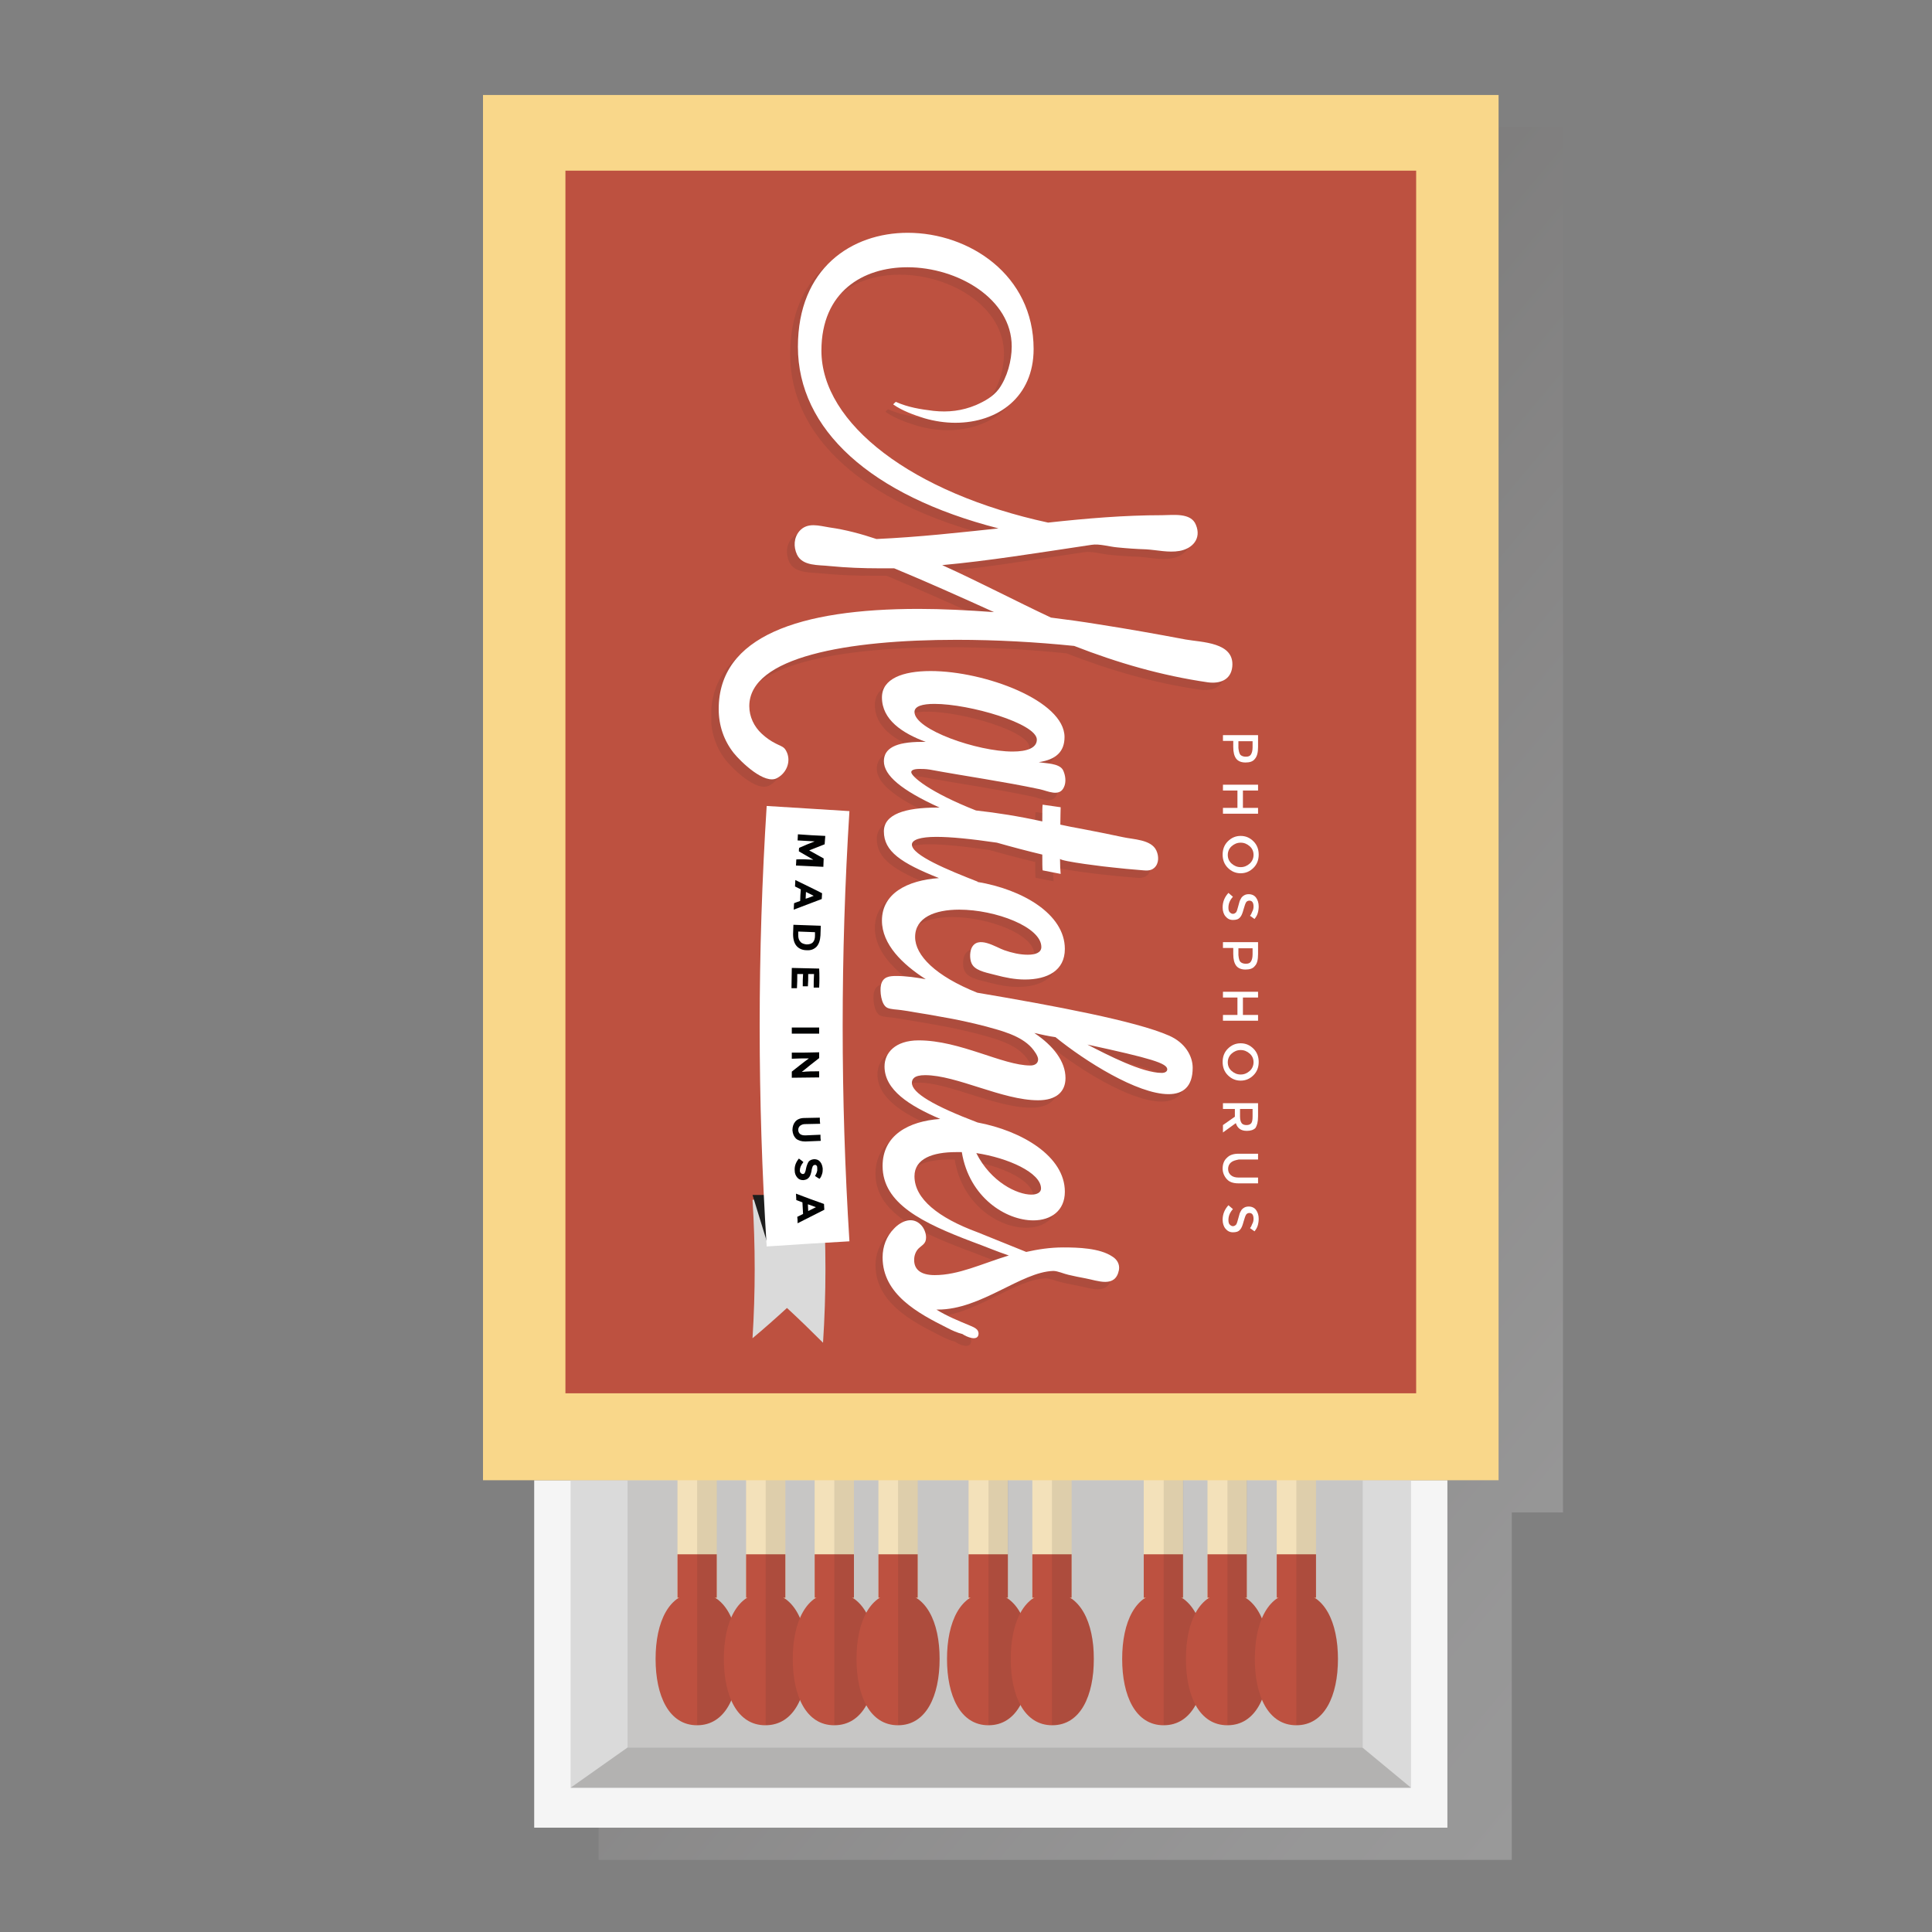 <?xml version="1.0" encoding="utf-8"?>
<!-- Generator: Adobe Illustrator 17.1.0, SVG Export Plug-In . SVG Version: 6.00 Build 0)  -->
<!DOCTYPE svg PUBLIC "-//W3C//DTD SVG 1.1//EN" "http://www.w3.org/Graphics/SVG/1.1/DTD/svg11.dtd">
<svg version="1.1" id="Layer_1" xmlns="http://www.w3.org/2000/svg" xmlns:xlink="http://www.w3.org/1999/xlink" x="0px" y="0px"
	 viewBox="0 0 600 600" enable-background="new 0 0 600 600" xml:space="preserve">
<rect x="0" y="0" width="600" height="600" fill="#808080" stroke="none"/>
<linearGradient id="SVGID_1_" gradientUnits="userSpaceOnUse" x1="546.69" y1="485.6" x2="105.989" y2="115.808">
	<stop  offset="0" style="stop-color:#FFFFFF"/>
	<stop  offset="9.932736e-02" style="stop-color:#F3F2F3"/>
	<stop  offset="0.256" style="stop-color:#D2D0D1"/>
	<stop  offset="0.451" style="stop-color:#A39F9F"/>
	<stop  offset="0.676" style="stop-color:#696564"/>
	<stop  offset="0.925" style="stop-color:#2E2D2C"/>
	<stop  offset="1" style="stop-color:#1E1E1C"/>
</linearGradient>
<polygon opacity="0.2" fill="url(#SVGID_1_)" points="485.4,469.7 485.4,39.5 170,39.5 170,469.7 214.9,469.7 214.9,469.7 
	197.2,469.7 185.9,469.7 185.9,577.6 469.5,577.6 469.5,469.7 458.2,469.7 443.1,469.7 443.1,469.7 "/>
<g>
	<rect x="165.9" y="459.7" fill="#F5F5F5" width="283.6" height="107.9"/>
	<rect x="177.2" y="459.7" fill="#DADADA" width="261" height="95.5"/>
	<rect x="194.9" y="459.7" fill="#C7C6C5" width="228.3" height="83"/>
	<polygon fill="#B3B2B1" points="194.9,542.7 177.2,555.2 438.2,555.2 423.1,542.7 	"/>
	<rect x="210.4" y="362.1" fill="#F3E1BA" width="12.2" height="156.2"/>
	<rect x="210.4" y="482.7" fill="#BD5140" width="12.2" height="13.5"/>
	<path fill="#BD5140" d="M229.4,515.2c0,11.4-4.1,20.6-12.9,20.6c-8.8,0-12.9-9.2-12.9-20.6c0-11.4,4.1-20.6,12.9-20.6
		C225.3,494.7,229.4,503.9,229.4,515.2"/>
	<g opacity="0.1">
		<g>
			<defs>
				<rect id="SVGID_2_" x="216.5" y="362.1" width="12.9" height="173.7"/>
			</defs>
			<clipPath id="SVGID_3_">
				<use xlink:href="#SVGID_2_"  overflow="visible"/>
			</clipPath>
			<path clip-path="url(#SVGID_3_)" fill="#1D1D1C" d="M222.1,496.2h0.5V362.1h-6.1v132.5v1.5v39.6c8.8,0,13-9.2,13-20.6
				C229.4,506.6,227.1,499.3,222.1,496.2"/>
		</g>
	</g>
	<rect x="231.7" y="362.1" fill="#F3E1BA" width="12.2" height="156.2"/>
	<rect x="231.7" y="482.7" fill="#BD5140" width="12.2" height="13.5"/>
	<path fill="#BD5140" d="M250.7,515.2c0,11.4-4.1,20.6-13,20.6c-8.8,0-12.9-9.2-12.9-20.6c0-11.4,4.1-20.6,12.9-20.6
		C246.6,494.7,250.7,503.9,250.7,515.2"/>
	<g opacity="0.1">
		<g>
			<defs>
				<rect id="SVGID_4_" x="237.8" y="362.1" width="13" height="173.7"/>
			</defs>
			<clipPath id="SVGID_5_">
				<use xlink:href="#SVGID_4_"  overflow="visible"/>
			</clipPath>
			<path clip-path="url(#SVGID_5_)" fill="#1D1D1C" d="M243.4,496.2h0.5V362.1h-6.1v132.5v1.5v39.6c8.8,0,13-9.2,13-20.6
				C250.7,506.6,248.4,499.3,243.4,496.2"/>
		</g>
	</g>
	<rect x="253" y="362.1" fill="#F3E1BA" width="12.2" height="156.2"/>
	<rect x="253" y="482.7" fill="#BD5140" width="12.2" height="13.5"/>
	<path fill="#BD5140" d="M272.1,515.2c0,11.4-4.1,20.6-13,20.6c-8.8,0-12.9-9.2-12.9-20.6c0-11.4,4.1-20.6,12.9-20.6
		C268,494.7,272.1,503.9,272.1,515.2"/>
	<g opacity="0.1">
		<g>
			<defs>
				<rect id="SVGID_6_" x="259.1" y="362.1" width="12.9" height="173.7"/>
			</defs>
			<clipPath id="SVGID_7_">
				<use xlink:href="#SVGID_6_"  overflow="visible"/>
			</clipPath>
			<path clip-path="url(#SVGID_7_)" fill="#1D1D1C" d="M264.7,496.2h0.5V362.1h-6.1v132.5v1.5v39.6c8.8,0,13-9.2,13-20.6
				C272.1,506.6,269.7,499.3,264.7,496.2"/>
		</g>
	</g>
	<rect x="272.8" y="362.1" fill="#F3E1BA" width="12.2" height="156.2"/>
	<rect x="272.8" y="482.7" fill="#BD5140" width="12.2" height="13.5"/>
	<path fill="#BD5140" d="M291.8,515.2c0,11.4-4.1,20.6-12.9,20.6c-8.8,0-12.9-9.2-12.9-20.6c0-11.4,4.1-20.6,12.9-20.6
		C287.7,494.7,291.8,503.9,291.8,515.2"/>
	<g opacity="0.1">
		<g>
			<defs>
				<rect id="SVGID_8_" x="278.9" y="362.1" width="12.9" height="173.7"/>
			</defs>
			<clipPath id="SVGID_9_">
				<use xlink:href="#SVGID_8_"  overflow="visible"/>
			</clipPath>
			<path clip-path="url(#SVGID_9_)" fill="#1D1D1C" d="M284.5,496.2h0.5V362.1h-6.1v132.5v1.5v39.6c8.8,0,12.9-9.2,12.9-20.6
				C291.9,506.6,289.5,499.3,284.5,496.2"/>
		</g>
	</g>
	<rect x="300.8" y="362.1" fill="#F3E1BA" width="12.2" height="156.2"/>
	<rect x="300.8" y="482.7" fill="#BD5140" width="12.2" height="13.5"/>
	<path fill="#BD5140" d="M319.9,515.2c0,11.4-4.1,20.6-12.9,20.6c-8.8,0-12.9-9.2-12.9-20.6c0-11.4,4.1-20.6,12.9-20.6
		C315.8,494.7,319.9,503.9,319.9,515.2"/>
	<g opacity="0.1">
		<g>
			<defs>
				<rect id="SVGID_10_" x="306.9" y="362.1" width="12.9" height="173.7"/>
			</defs>
			<clipPath id="SVGID_11_">
				<use xlink:href="#SVGID_10_"  overflow="visible"/>
			</clipPath>
			<path clip-path="url(#SVGID_11_)" fill="#1D1D1C" d="M312.6,496.2h0.5V362.1h-6.1v132.5v1.5v39.6c8.8,0,13-9.2,13-20.6
				C319.9,506.6,317.5,499.3,312.6,496.2"/>
		</g>
	</g>
	<rect x="320.6" y="362.1" fill="#F3E1BA" width="12.2" height="156.2"/>
	<rect x="320.6" y="482.7" fill="#BD5140" width="12.2" height="13.5"/>
	<path fill="#BD5140" d="M339.7,515.2c0,11.4-4.1,20.6-12.9,20.6c-8.8,0-12.9-9.2-12.9-20.6c0-11.4,4.1-20.6,12.9-20.6
		C335.5,494.7,339.7,503.9,339.7,515.2"/>
	<g opacity="0.1">
		<g>
			<defs>
				<rect id="SVGID_12_" x="326.7" y="362.1" width="12.9" height="173.7"/>
			</defs>
			<clipPath id="SVGID_13_">
				<use xlink:href="#SVGID_12_"  overflow="visible"/>
			</clipPath>
			<path clip-path="url(#SVGID_13_)" fill="#1D1D1C" d="M332.3,496.2h0.5V362.1h-6.1v132.5v1.5v39.6c8.8,0,13-9.2,13-20.6
				C339.7,506.6,337.3,499.3,332.3,496.2"/>
		</g>
	</g>
	<rect x="355.2" y="362.1" fill="#F3E1BA" width="12.2" height="156.2"/>
	<rect x="355.2" y="482.7" fill="#BD5140" width="12.2" height="13.5"/>
	<path fill="#BD5140" d="M374.3,515.2c0,11.4-4.1,20.6-12.9,20.6c-8.8,0-12.9-9.2-12.9-20.6c0-11.4,4.1-20.6,12.9-20.6
		C370.2,494.7,374.3,503.9,374.3,515.2"/>
	<g opacity="0.1">
		<g>
			<defs>
				<rect id="SVGID_14_" x="361.3" y="362.1" width="12.9" height="173.7"/>
			</defs>
			<clipPath id="SVGID_15_">
				<use xlink:href="#SVGID_14_"  overflow="visible"/>
			</clipPath>
			<path clip-path="url(#SVGID_15_)" fill="#1D1D1C" d="M367,496.2h0.5V362.1h-6.1v132.5v1.5v39.6c8.8,0,13-9.2,13-20.6
				C374.3,506.6,371.9,499.3,367,496.2"/>
		</g>
	</g>
	<rect x="375" y="362.1" fill="#F3E1BA" width="12.2" height="156.2"/>
	<rect x="375" y="482.7" fill="#BD5140" width="12.2" height="13.5"/>
	<path fill="#BD5140" d="M394.1,515.2c0,11.4-4.1,20.6-12.9,20.6c-8.8,0-12.9-9.2-12.9-20.6c0-11.4,4.1-20.6,12.9-20.6
		C390,494.7,394.1,503.9,394.1,515.2"/>
	<g opacity="0.1">
		<g>
			<defs>
				<rect id="SVGID_16_" x="381.1" y="362.1" width="12.9" height="173.7"/>
			</defs>
			<clipPath id="SVGID_17_">
				<use xlink:href="#SVGID_16_"  overflow="visible"/>
			</clipPath>
			<path clip-path="url(#SVGID_17_)" fill="#1D1D1C" d="M386.8,496.2h0.5V362.1h-6.1v132.5v1.5v39.6c8.8,0,13-9.2,13-20.6
				C394.1,506.6,391.7,499.3,386.8,496.2"/>
		</g>
	</g>
	<rect x="396.5" y="362.1" fill="#F3E1BA" width="12.2" height="156.2"/>
	<rect x="396.5" y="482.7" fill="#BD5140" width="12.2" height="13.5"/>
	<path fill="#BD5140" d="M415.5,515.2c0,11.4-4.1,20.6-12.9,20.6s-12.9-9.2-12.9-20.6c0-11.4,4.1-20.6,12.9-20.6
		S415.5,503.9,415.5,515.2"/>
	<g opacity="0.1">
		<g>
			<defs>
				<rect id="SVGID_18_" x="402.6" y="362.1" width="12.9" height="173.7"/>
			</defs>
			<clipPath id="SVGID_19_">
				<use xlink:href="#SVGID_18_"  overflow="visible"/>
			</clipPath>
			<path clip-path="url(#SVGID_19_)" fill="#1D1D1C" d="M408.2,496.2h0.5V362.1h-6.1v132.5v1.5v39.6c8.8,0,13-9.2,13-20.6
				C415.5,506.6,413.1,499.3,408.2,496.2"/>
		</g>
	</g>
	<rect x="150" y="29.5" fill="#F9D78A" width="315.4" height="430.2"/>
	<rect x="175.6" y="53" fill="#BD5140" width="264.2" height="379.7"/>
	<path fill="#DADADA" d="M233.7,415.6c0.9-14.3,0.9-28.7,0-43c7.3-0.5,14.6-0.9,21.9-1.4c1,15.2,1,30.5,0,45.8
		c-3.7-3.7-7.4-7.3-11.2-10.8C240.8,409.5,237.3,412.6,233.7,415.6"/>
	<g opacity="0.1">
		<g>
			<defs>
				<rect id="SVGID_20_" x="220.9" y="74.5" width="159.4" height="343.5"/>
			</defs>
			<clipPath id="SVGID_21_">
				<use xlink:href="#SVGID_20_"  overflow="visible"/>
			</clipPath>
			<path clip-path="url(#SVGID_21_)" fill="#1D1D1C" d="M241.7,235.4c-0.2-0.3-0.3-0.5-0.5-0.7c-0.7-0.7-1.8-1-2.7-1.5
				c-1.6-0.8-3-1.8-4.3-3c-2.4-2.2-3.9-5.3-3.9-8.6c0-15.3,30.5-20.6,64.4-20.6c12.3,0,24.8,0.7,36.5,1.9
				c13.6,5.3,27.1,9.2,41.5,11.3c3.7,0.5,7.2-0.7,7.6-4.9c0.7-7.6-9.5-7.5-14.5-8.4c-9-1.7-18-3.3-27-4.7c-4.9-0.8-9.9-1.5-14.8-2.1
				c-11.1-5.2-22.5-11.2-33.8-16.3c14.3-1.3,29-3.7,46.4-6.3c2.4-0.4,5.6,0.6,8,0.8c3,0.3,5.9,0.5,8.9,0.6c3.4,0.2,7,1.1,10.4,0.5
				c4-0.7,6.9-3.8,5.1-8.1c-1.5-3.9-7.2-3-10.5-3c-11.8,0-23.5,1-35.4,2.3c-42.1-9.1-70.4-30.7-70.4-53.4
				c0-18.2,12.9-25.9,26.7-25.9c15.6,0,32.4,9.8,32.4,24.6c0,4.4-1.4,9.6-4,13.2c-1.8,2.4-4.4,3.8-7.1,5c-4.3,1.8-8.6,2.3-13.2,1.8
				c-4.1-0.5-7.9-1.1-11.7-2.8c-0.3,0.3-0.6,0.5-0.8,0.8c2.8,2,6.5,3.3,9.7,4.3c3.1,0.9,6.4,1.4,9.6,1.4c13.2,0,24.3-8,24.3-22.9
				c0-23-20-36.1-39.1-36.1c-17.4,0-34.1,11-34.1,35.4c0,25.6,22.5,46.2,62.3,56.4c-12.2,1.3-24.7,2.7-37.9,3.3
				c-4.8-1.6-9.6-2.9-14.6-3.6c-3.2-0.5-6.8-1.7-9.3,1.1c-1.8,2.1-1.9,4.9-0.8,7.3c1.7,3.7,6.8,3.2,10.2,3.6
				c5.1,0.5,10.3,0.7,15.5,0.7h4.5c9.9,4.1,20.4,8.8,31,13.6c-8.2-0.6-16.1-1-23.4-1c-37,0-62.1,8.5-62.1,31.1
				c0,5.1,1.6,9.8,4.7,13.7c2.1,2.6,9.6,10,13.5,7.7C242.1,242.3,243.4,238.5,241.7,235.4"/>
			<path clip-path="url(#SVGID_21_)" fill="#1D1D1C" d="M301.6,416.5c0-0.5-0.2-1-0.5-1.3c-0.6-0.6-1.4-0.9-2.1-1.2
				c-3.6-1.5-7.1-2.9-10.5-5h0.5c13.4,0,25.8-11.7,35.8-12c1.4,0,3.3,0.9,4.7,1.2c1.8,0.4,3.5,0.8,5.3,1.1c3.8,0.7,9.3,3.1,10.4-2.6
				c0.3-1.8-0.6-3.3-2.1-4.2c-3.9-2.6-10.6-2.8-15.2-2.8c-4.1,0-7.9,0.6-11.4,1.4c-5.7-2.3-11.1-4.5-15.1-6.1l0,0
				c-12.2-4.5-19.6-10.4-19.6-17.4c0-5.5,5.7-7.5,12.9-7.5h1.8c2.3,14.1,13.7,21.2,22.2,21.2c5.5,0,9.8-3,9.8-8.9
				c0-11-13.3-18.9-27.1-21.5v0c-13.7-5.2-20.4-9.2-20.4-12.3c0-1.1,0.6-2.4,4.1-2.4c9.8,0,24,7.8,35.1,7.8c5.7,0,8.5-2.7,8.5-6.9
				c0-5.1-3.7-10-9.7-14c2.3,0.5,4.4,1,6.6,1.3c9.1,7.4,25.4,17.7,35.1,17.7c4.5,0,7.5-2.3,7.5-8.2c0-3.6-2.3-7.8-7.4-10
				c-10.2-4.5-35.8-9.3-59.5-13.3c-13-5.2-19.3-11.6-19.3-17.3c0-6.1,6.2-8.5,13.7-8.5c11.3,0,25.5,5.4,25.5,11.6
				c0,1.7-1.7,2.4-4.2,2.4c-2.5,0-5-0.6-7.3-1.4c-2.6-0.9-8.3-4.8-10.2-0.6c-0.6,1.4-0.6,4,0.4,5.3c1.4,1.9,5,2.4,7.1,3
				c3,0.8,6,1.4,9.1,1.4c6.9,0,12.4-2.7,12.4-9.5c0-10.9-13.3-18.5-27.1-20.8c0,0,0,0,0-0.1c-9.2-3.6-20.4-8.2-20.4-11.5
				c0-1.5,2.6-2.4,7.6-2.4c4.4,0,10.6,0.6,18.8,1.8c4.9,1.4,9.5,2.6,14.1,3.7c0,2.1,0,4.4,0.1,4.9l5.6,1.1c-0.1-1.1-0.2-2.7-0.2-4.7
				c0,0.8,14.9,2.6,16.4,2.7c2.8,0.3,5.6,0.6,8.4,0.8c1.5,0.1,3.2,0.5,4.5-0.7c1.5-1.4,1.4-3.7,0.6-5.4c-1.6-3.4-7.2-3.4-10.3-4.1
				c-4.3-0.9-8.6-1.8-12.9-2.6c-2.2-0.4-4.4-0.8-6.6-1.3c0-2.5,0.1-4.5,0.1-5.4l-5.6-0.8c-0.1,0.5-0.1,2.5-0.1,5.2
				c-7.2-1.6-14.2-2.7-20.6-3.4c-14.5-5.7-20.1-10.6-20.1-11.9c0-0.6,0.8-1,2.6-1c0.8,0,1.8,0,3.1,0.2c11.4,2.1,22.9,3.7,34.2,6.1
				c2.4,0.5,6.1,2.5,7.5-0.6c0.8-1.6,0.5-3.8-0.3-5.4c-1.2-2.1-5.4-2-7.5-2.4c5.4-0.8,8-3.3,8-7.8c0-11.3-24.8-20.5-41.6-20.5
				c-8.7,0-15.1,2.4-15.1,8.2c0,6.9,6.3,11.1,13.6,13.8h-1.3c-8.2,0-11.7,2.1-11.7,6c0,4.4,5.4,9,17.3,14.4c-0.2,0-0.5,0-0.7,0
				c-10.1,0-16.6,2.1-16.6,7.4c0,6.2,5.3,9.8,17.1,14.5c-9.9,0.7-17.7,4.8-17.7,13.2c0,7.4,6.4,13.6,13.6,18.3c-2.8-0.5-6-1-9.1-1
				c-2.2,0-4.2,0.2-4.8,2.8c-0.4,1.8,0,6.2,2,7.1c1.1,0.5,3.1,0.5,4.3,0.7c1.4,0.2,2.8,0.4,4.3,0.7c2.7,0.4,5.5,0.9,8.2,1.4
				c4.7,0.8,9.3,1.8,13.9,3c4.7,1.3,10.7,2.8,14.1,6.6c0.7,0.8,2,2.5,2,3.6c0,1.3-1.1,1.9-2.4,1.9c-8.6,0-21.8-7.8-34.7-7.8
				c-7.3,0-10.6,3.9-10.6,8.1c0,7.3,7.7,12.2,17.3,16.3c-9.9,0.7-17.9,5.1-17.9,14.6c0,11.7,12.4,17.7,28,23.6h0
				c3.6,1.3,7.3,2.9,11.2,4.2c-8.5,2.6-15.6,6.1-23,6.1c-4.3,0-6.4-1.7-6.4-4.7c0-1.3,0.4-2.5,1.3-3.5c1.2-1.2,2.4-1.5,2.4-3.5
				c0-1.3-0.6-2.9-1.6-3.9c-2.6-2.7-6.1-1.2-8.3,1.1c-2.4,2.4-3.6,5.6-3.6,9c0,11.5,11.1,17.4,20.1,21.9c1.5,0.8,3.1,1.5,4.7,1.9
				C297.6,417.5,301.4,419.2,301.6,416.5 M320.9,371.5c0,1.2-1.2,1.9-3,1.9c-4.4,0-12.6-3.9-17.1-12.9
				C310.8,361.9,320.9,366.6,320.9,371.5 M360.1,334.5c0,0.6-0.6,1.1-1.7,1.1c-6.1,0-16.7-5.5-23.1-8.8
				C355.1,331,360.1,332.6,360.1,334.5 M281.7,223.5c0-1.8,2.5-2.5,6.2-2.5c10.9,0,31.8,6.1,31.8,11.1c0,2.6-3.1,3.7-7.5,3.7
				C301.1,235.7,281.7,228.9,281.7,223.5"/>
		</g>
	</g>
	<path fill="#FFFFFF" d="M244.1,233.1c-0.2-0.3-0.3-0.5-0.5-0.7c-0.7-0.7-1.8-1-2.7-1.5c-1.6-0.8-3-1.8-4.3-3
		c-2.4-2.2-3.9-5.3-3.9-8.6c0-15.3,30.5-20.6,64.4-20.6c12.3,0,24.8,0.7,36.5,1.9c13.6,5.3,27.1,9.2,41.5,11.3
		c3.7,0.5,7.2-0.7,7.6-4.9c0.7-7.6-9.5-7.5-14.5-8.4c-9-1.7-18-3.3-27-4.7c-4.9-0.8-9.9-1.5-14.8-2.1c-11.1-5.2-22.5-11.2-33.8-16.3
		c14.3-1.3,29-3.7,46.4-6.3c2.4-0.4,5.6,0.6,8,0.8c3,0.3,5.9,0.5,8.9,0.6c3.4,0.2,7,1.1,10.4,0.5c4-0.7,6.9-3.8,5.1-8.1
		c-1.5-3.9-7.2-3-10.5-3c-11.8,0-23.5,1-35.4,2.3c-42.1-9.1-70.4-30.7-70.4-53.4c0-18.3,12.9-25.9,26.7-25.9
		c15.6,0,32.4,9.8,32.4,24.6c0,4.4-1.4,9.6-4,13.2c-1.8,2.4-4.4,3.8-7.1,5c-4.3,1.8-8.6,2.3-13.2,1.8c-4.1-0.5-7.9-1.1-11.7-2.8
		c-0.3,0.3-0.6,0.5-0.8,0.8c2.8,2,6.5,3.3,9.7,4.3c3.1,0.9,6.4,1.4,9.6,1.4c13.2,0,24.3-8,24.3-22.9c0-23-20-36.1-39.1-36.1
		c-17.4,0-34.1,11-34.1,35.4c0,25.6,22.5,46.2,62.3,56.4c-12.2,1.3-24.7,2.7-37.9,3.3c-4.8-1.6-9.6-2.9-14.6-3.6
		c-3.2-0.5-6.8-1.7-9.3,1.1c-1.8,2.1-1.9,4.9-0.8,7.3c1.7,3.7,6.8,3.2,10.2,3.6c5.1,0.5,10.3,0.7,15.5,0.7h4.5
		c9.9,4.1,20.4,8.8,31,13.6c-8.2-0.6-16.1-1-23.4-1c-37,0-62.1,8.5-62.1,31.1c0,5.1,1.6,9.8,4.7,13.7c2.1,2.6,9.6,10,13.5,7.7
		C244.5,239.9,245.8,236.1,244.1,233.1"/>
	<path fill="#FFFFFF" d="M303.9,414.2c0-0.5-0.2-1-0.5-1.3c-0.6-0.6-1.4-0.9-2.1-1.2c-3.6-1.5-7.1-2.9-10.5-5h0.5
		c13.4,0,25.8-11.7,35.8-12c1.4,0,3.3,0.9,4.7,1.2c1.8,0.4,3.5,0.8,5.3,1.1c3.8,0.7,9.3,3.1,10.4-2.6c0.3-1.8-0.6-3.3-2.1-4.2
		c-3.9-2.6-10.6-2.8-15.2-2.8c-4.1,0-7.9,0.6-11.5,1.4c-5.7-2.3-11.1-4.5-15.1-6.1l0,0c-12.2-4.5-19.6-10.4-19.6-17.4
		c0-5.5,5.7-7.5,12.9-7.5h1.8c2.3,14.1,13.7,21.2,22.2,21.2c5.5,0,9.8-3,9.8-8.9c0-11-13.3-18.9-27.1-21.5v0
		c-13.7-5.2-20.4-9.2-20.4-12.3c0-1.1,0.6-2.4,4.1-2.4c9.8,0,24,7.8,35.1,7.8c5.7,0,8.5-2.7,8.5-6.9c0-5.1-3.7-10-9.7-14
		c2.3,0.5,4.4,1,6.6,1.3c9.1,7.4,25.4,17.7,35.1,17.7c4.5,0,7.5-2.3,7.5-8.2c0-3.6-2.3-7.8-7.4-10c-10.2-4.5-35.8-9.3-59.5-13.3
		c-13-5.2-19.3-11.6-19.3-17.3c0-6.1,6.2-8.5,13.7-8.5c11.3,0,25.5,5.4,25.5,11.6c0,1.7-1.7,2.4-4.2,2.4c-2.5,0-5-0.6-7.3-1.4
		c-2.6-0.9-8.3-4.8-10.2-0.6c-0.6,1.4-0.6,4,0.4,5.3c1.4,1.9,5,2.4,7.1,3c3,0.8,6,1.4,9.1,1.4c6.9,0,12.4-2.7,12.4-9.5
		c0-10.9-13.3-18.5-27.1-20.8c0,0,0,0,0-0.1c-9.2-3.6-20.4-8.2-20.4-11.5c0-1.5,2.6-2.4,7.6-2.4c4.4,0,10.6,0.6,18.8,1.8
		c4.9,1.4,9.5,2.6,14.1,3.7c0,2.1,0,4.4,0.1,4.9l5.6,1.1c-0.1-1.1-0.2-2.7-0.2-4.7c0,0.8,14.9,2.6,16.4,2.7c2.8,0.3,5.6,0.6,8.4,0.8
		c1.5,0.1,3.2,0.5,4.5-0.7c1.5-1.4,1.4-3.7,0.6-5.4c-1.6-3.4-7.2-3.4-10.3-4.1c-4.3-0.9-8.6-1.8-12.9-2.6c-2.2-0.4-4.4-0.8-6.6-1.3
		c0-2.5,0.1-4.5,0.1-5.4l-5.6-0.8c-0.1,0.5-0.1,2.5-0.1,5.2c-7.2-1.6-14.2-2.7-20.6-3.4c-14.5-5.7-20.1-10.6-20.1-11.9
		c0-0.6,0.8-1,2.6-1c0.8,0,1.8,0,3.1,0.2c11.4,2.1,22.9,3.7,34.2,6.1c2.4,0.5,6.1,2.5,7.5-0.6c0.8-1.6,0.5-3.8-0.3-5.4
		c-1.2-2.1-5.4-2-7.5-2.4c5.4-0.8,8-3.3,8-7.8c0-11.3-24.8-20.5-41.6-20.5c-8.7,0-15.1,2.4-15.1,8.2c0,6.9,6.3,11.1,13.6,13.8h-1.3
		c-8.2,0-11.7,2.1-11.7,6c0,4.4,5.4,9,17.3,14.4c-0.2,0-0.5,0-0.7,0c-10.1,0-16.6,2.1-16.6,7.4c0,6.2,5.3,9.8,17.1,14.5
		c-9.9,0.7-17.7,4.8-17.7,13.2c0,7.4,6.4,13.6,13.6,18.2c-2.8-0.5-6-1-9.1-1c-2.2,0-4.2,0.2-4.8,2.8c-0.4,1.8,0,6.2,2,7.1
		c1.1,0.5,3,0.5,4.3,0.7c1.4,0.2,2.8,0.4,4.3,0.7c2.7,0.4,5.5,0.9,8.2,1.4c4.7,0.8,9.3,1.8,13.9,3c4.7,1.3,10.7,2.8,14.1,6.6
		c0.7,0.8,2,2.5,2,3.6c0,1.3-1.1,1.9-2.4,1.9c-8.6,0-21.8-7.8-34.7-7.8c-7.3,0-10.6,3.9-10.6,8.1c0,7.3,7.7,12.2,17.3,16.3
		c-9.9,0.7-17.9,5.1-17.9,14.6c0,11.7,12.4,17.7,28,23.6h0c3.6,1.3,7.3,2.9,11.2,4.2c-8.5,2.6-15.6,6.1-23,6.1
		c-4.3,0-6.4-1.7-6.4-4.7c0-1.3,0.4-2.5,1.3-3.5c1.2-1.2,2.4-1.5,2.4-3.5c0-1.3-0.6-2.9-1.6-3.9c-2.6-2.7-6.1-1.2-8.3,1.1
		c-2.4,2.4-3.6,5.6-3.6,9c0,11.5,11.1,17.4,20.1,21.9c1.5,0.8,3.1,1.5,4.7,1.9C300,415.1,303.8,416.8,303.9,414.2 M323.3,369.1
		c0,1.2-1.2,1.9-3,1.9c-4.4,0-12.6-3.9-17.1-12.9C313.1,359.6,323.3,364.2,323.3,369.1 M362.5,332.1c0,0.6-0.6,1.1-1.7,1.1
		c-6.1,0-16.7-5.5-23.1-8.8C357.5,328.7,362.5,330.2,362.5,332.1 M284,221.1c0-1.8,2.5-2.5,6.2-2.5c10.9,0,31.8,6.1,31.8,11.1
		c0,2.6-3.1,3.7-7.5,3.7C303.5,233.4,284,226.6,284,221.1"/>
	<g>
		<path fill="#FFFFFF" d="M389.7,235.7c-0.6,0.8-1.6,1.1-2.9,1.1c-1.3,0-2.3-0.4-2.9-1.2c-0.6-0.8-0.9-2-0.9-3.6v-1.9h-3.2v-1.8
			h10.9v3.7C390.7,233.7,390.4,234.9,389.7,235.7z M385.2,234.4c0.4,0.4,1,0.6,1.7,0.6c0.8,0,1.3-0.2,1.6-0.7
			c0.3-0.5,0.5-1.2,0.5-2.2v-1.9h-4.4v2.1C384.7,233.3,384.9,234,385.2,234.4z"/>
		<path fill="#FFFFFF" d="M379.8,243.7h10.9v1.8H386v5.4h4.7v1.8h-10.9v-1.8h4.5v-5.4h-4.5V243.7z"/>
		<path fill="#FFFFFF" d="M381.3,269.5c-1.1-1.1-1.6-2.5-1.6-4.1c0-1.6,0.5-3,1.6-4.1c1.1-1.1,2.4-1.7,4-1.7c1.6,0,2.9,0.6,4,1.7
			c1.1,1.1,1.6,2.5,1.6,4.1c0,1.6-0.5,3-1.6,4.1c-1.1,1.1-2.4,1.7-4,1.7C383.7,271.2,382.4,270.6,381.3,269.5z M388.1,268.2
			c0.8-0.7,1.2-1.7,1.2-2.7c0-1.1-0.4-2-1.2-2.7c-0.8-0.7-1.7-1.1-2.8-1.1c-1.1,0-2,0.4-2.8,1.1c-0.8,0.7-1.2,1.7-1.2,2.7
			c0,1.1,0.4,2,1.2,2.7c0.8,0.7,1.7,1.1,2.8,1.1C386.4,269.3,387.3,268.9,388.1,268.2z"/>
		<path fill="#FFFFFF" d="M389.3,281.5c0-0.5-0.1-1-0.3-1.3c-0.2-0.3-0.5-0.5-1-0.5c-0.4,0-0.8,0.2-1,0.5c-0.2,0.3-0.5,1.1-0.8,2.2
			c-0.3,1.1-0.6,2-1.1,2.5c-0.5,0.6-1.2,0.8-2.2,0.8s-1.7-0.4-2.3-1.1c-0.6-0.7-0.9-1.7-0.9-2.8c0-1.7,0.6-3.2,1.8-4.5l1.4,1.2
			c-1,1.1-1.4,2.2-1.4,3.4c0,0.6,0.1,1.1,0.4,1.4c0.3,0.3,0.6,0.5,1,0.5c0.4,0,0.7-0.2,1-0.5c0.2-0.3,0.4-0.9,0.6-1.7
			c0.2-0.8,0.4-1.4,0.5-1.8c0.2-0.4,0.4-0.8,0.6-1.1c0.5-0.6,1.2-1,2.2-1s1.8,0.4,2.3,1.1c0.5,0.7,0.8,1.6,0.8,2.7
			c0,0.7-0.1,1.4-0.3,2.1c-0.2,0.7-0.6,1.3-1,1.8l-1.4-1c0.3-0.3,0.5-0.8,0.7-1.3C389.2,282.6,389.3,282,389.3,281.5z"/>
		<path fill="#FFFFFF" d="M389.7,300c-0.6,0.8-1.6,1.1-2.9,1.1c-1.3,0-2.3-0.4-2.9-1.2c-0.6-0.8-0.9-2-0.9-3.6v-1.9h-3.2v-1.8h10.9
			v3.7C390.7,298.1,390.4,299.3,389.7,300z M385.2,298.7c0.4,0.4,1,0.6,1.7,0.6c0.8,0,1.3-0.2,1.6-0.7c0.3-0.5,0.5-1.2,0.5-2.2v-1.9
			h-4.4v2.1C384.7,297.7,384.9,298.4,385.2,298.7z"/>
		<path fill="#FFFFFF" d="M379.8,308h10.9v1.8H386v5.4h4.7v1.8h-10.9v-1.8h4.5v-5.4h-4.5V308z"/>
		<path fill="#FFFFFF" d="M381.3,333.9c-1.1-1.1-1.6-2.5-1.6-4.1c0-1.6,0.5-3,1.6-4.1c1.1-1.1,2.4-1.7,4-1.7c1.6,0,2.9,0.6,4,1.7
			c1.1,1.1,1.6,2.5,1.6,4.1c0,1.6-0.5,3-1.6,4.1c-1.1,1.1-2.4,1.7-4,1.7C383.7,335.6,382.4,335,381.3,333.9z M388.1,332.6
			c0.8-0.7,1.2-1.7,1.2-2.7c0-1.1-0.4-2-1.2-2.7c-0.8-0.7-1.7-1.1-2.8-1.1c-1.1,0-2,0.4-2.8,1.1c-0.8,0.7-1.2,1.7-1.2,2.7
			c0,1.1,0.4,2,1.2,2.7c0.8,0.7,1.7,1.1,2.8,1.1C386.4,333.7,387.3,333.3,388.1,332.6z"/>
		<path fill="#FFFFFF" d="M387.2,351.2c-1.8,0-2.9-0.8-3.4-2.4l-4,2.9v-2.3l3.7-2.6v-2.4h-3.7v-1.8h10.9v4.1c0,1.7-0.3,2.8-0.8,3.6
			C389.3,350.9,388.4,351.2,387.2,351.2z M385.6,348.8c0.3,0.4,0.8,0.6,1.5,0.6c0.7,0,1.2-0.2,1.5-0.6c0.3-0.4,0.4-1.1,0.4-2.1v-2.3
			h-3.9v2.3C385.1,347.7,385.3,348.4,385.6,348.8z"/>
		<path fill="#FFFFFF" d="M382.3,361c-0.6,0.5-0.9,1.2-0.9,2c0,0.9,0.3,1.5,0.9,2c0.6,0.5,1.4,0.7,2.4,0.7h6v1.8h-6.1
			c-1.6,0-2.8-0.4-3.6-1.3c-0.8-0.9-1.3-2-1.3-3.3c0-1.3,0.4-2.5,1.3-3.3c0.8-0.9,2.1-1.3,3.6-1.3h6.1v1.8h-6
			C383.7,360.3,382.9,360.5,382.3,361z"/>
		<path fill="#FFFFFF" d="M389.3,378.5c0-0.5-0.1-1-0.3-1.3c-0.2-0.3-0.5-0.5-1-0.5c-0.4,0-0.8,0.2-1,0.5c-0.2,0.3-0.5,1.1-0.8,2.2
			c-0.3,1.1-0.6,2-1.1,2.5c-0.5,0.6-1.2,0.8-2.2,0.8s-1.7-0.4-2.3-1.1c-0.6-0.7-0.9-1.7-0.9-2.8c0-1.7,0.6-3.2,1.8-4.5l1.4,1.2
			c-1,1.1-1.4,2.2-1.4,3.4c0,0.6,0.1,1.1,0.4,1.4c0.3,0.3,0.6,0.5,1,0.5c0.4,0,0.7-0.2,1-0.5c0.2-0.3,0.4-0.9,0.6-1.7
			c0.2-0.8,0.4-1.4,0.5-1.8c0.2-0.4,0.4-0.8,0.6-1.1c0.5-0.6,1.2-1,2.2-1s1.8,0.4,2.3,1.1c0.5,0.7,0.8,1.6,0.8,2.7
			c0,0.7-0.1,1.4-0.3,2.1c-0.2,0.7-0.6,1.3-1,1.8l-1.4-1c0.3-0.3,0.5-0.8,0.7-1.3C389.2,379.6,389.3,379,389.3,378.5z"/>
	</g>
	<path fill="#1D1D1C" d="M239.5,371.1h-5.8l4.4,14.3C238.1,385.4,241,376,239.5,371.1"/>
	<path fill="#FFFFFF" d="M238.1,387.1c-2.9-45.6-2.9-91.3,0-136.8c8.6,0.5,17.2,1.1,25.7,1.6c-2.8,44.5-2.8,89.1,0,133.6
		C255.3,386,246.7,386.5,238.1,387.1"/>
	<path fill="#010202" d="M252.6,267c-1.5-0.9-3-1.7-4.5-2.6c0-0.4,0-0.8,0.1-1.1c1.6-0.7,3.2-1.4,4.8-2c-1.8-0.1-3.6-0.2-5.3-0.3
		c0-0.6,0.1-1.3,0.1-1.9c2.8,0.2,5.7,0.4,8.5,0.5c-0.1,0.9-0.1,1.7-0.2,2.6c-1.6,0.6-3.2,1.3-4.8,1.9c1.5,0.8,3,1.7,4.5,2.5
		c0,0.9-0.1,1.7-0.1,2.6c-2.8-0.1-5.7-0.3-8.5-0.4c0-0.6,0.1-1.3,0.1-1.9C249.1,266.8,250.9,266.9,252.6,267"/>
	<path fill="#010202" d="M246.6,280.5c0.6-0.2,1.2-0.5,1.9-0.7c0-1.2,0.1-2.4,0.2-3.6c-0.6-0.3-1.2-0.6-1.8-0.9c0-0.7,0.1-1.4,0.1-2
		c2.8,1.4,5.6,2.7,8.3,4.1c0,0.6-0.1,1.2-0.1,1.8c-2.9,1.1-5.8,2.2-8.7,3.3L246.6,280.5z M252.7,278.2c-0.8-0.4-1.6-0.8-2.4-1.2
		c0,0.7-0.1,1.4-0.1,2.1C251,278.9,251.9,278.5,252.7,278.2"/>
	<path fill="#010202" d="M253.6,294c-0.8,0.8-1.8,1.2-3.1,1.1c-1.3,0-2.4-0.5-3.1-1.3c-0.7-0.8-1.1-2-1.1-3.7c0-1,0.1-2,0.1-2.9
		l8.5,0.3c0,1-0.1,2-0.1,3C254.7,292.1,254.3,293.2,253.6,294 M248.6,292.5c0.4,0.5,1.1,0.7,1.9,0.8c0.8,0,1.5-0.2,1.9-0.6
		c0.5-0.5,0.7-1.2,0.7-2.1c0-0.4,0-0.7,0-1.1c-1.7-0.1-3.4-0.1-5.2-0.2c0,0.4,0,0.8,0,1.2C247.9,291.3,248.1,292,248.6,292.5"/>
	<path fill="#010202" d="M254.4,306.7c-0.6,0-1.1,0-1.7,0c0-1.4,0-2.8,0.1-4.2l-1.8,0c0,1.3,0,2.5-0.1,3.8l-1.6,0
		c0-1.3,0-2.6,0.1-3.8c-0.6,0-1.2,0-1.8,0c0,1.5,0,2.9-0.1,4.4c-0.6,0-1.1,0-1.7,0c0-2.1,0.1-4.2,0.1-6.3c2.8,0.1,5.7,0.1,8.5,0.2
		C254.5,302.6,254.5,304.7,254.4,306.7"/>
	<path fill="#010202" d="M254.4,319.1c0,0.6,0,1.3,0,1.9c-2.8,0-5.7,0-8.5,0c0-0.6,0-1.3,0-1.9C248.7,319.1,251.5,319.1,254.4,319.1
		"/>
	<path fill="#010202" d="M254.4,332.7c0,0.6,0,1.3,0,1.9c-2.8,0-5.7,0.1-8.5,0.1c0-0.6,0-1.3,0-1.9c1.8-1.4,3.5-2.8,5.3-4.1
		c-1.8,0-3.6,0-5.3,0.1c0-0.6,0-1.3,0-1.9c2.8,0,5.7,0,8.5-0.1c0,0.6,0,1.2,0,1.8c-1.8,1.4-3.6,2.8-5.4,4.3
		C250.8,332.7,252.6,332.7,254.4,332.7"/>
	<path fill="#010202" d="M248.5,349.6c-0.4,0.3-0.6,0.8-0.6,1.3c0,0.5,0.2,1,0.6,1.3c0.4,0.3,0.9,0.4,1.6,0.4
		c1.6-0.1,3.1-0.1,4.7-0.2c0,0.6,0,1.3,0.1,1.9c-1.6,0.1-3.2,0.1-4.8,0.2c-1.2,0-2.2-0.3-2.9-0.9c-0.7-0.7-1-1.5-1.1-2.6
		c0-1.1,0.3-2,0.9-2.7c0.6-0.7,1.6-1.1,2.8-1.1l4.8-0.1c0,0.6,0,1.3,0.1,1.9c-1.6,0-3.1,0.1-4.7,0.1
		C249.4,349.1,248.9,349.3,248.5,349.6"/>
	<path fill="#010202" d="M253.6,362c-0.2-0.2-0.4-0.3-0.6-0.2c-0.2,0-0.4,0.1-0.6,0.4c-0.1,0.2-0.3,0.8-0.4,1.6
		c-0.2,0.8-0.4,1.5-0.8,1.9c-0.4,0.5-0.9,0.7-1.7,0.8c-0.8,0-1.4-0.2-1.9-0.8c-0.5-0.6-0.8-1.3-0.8-2.2c-0.1-1.4,0.4-2.6,1.3-3.7
		c0.5,0.4,1,0.7,1.4,1.1c-0.8,1-1.1,1.8-1.1,2.6c0,0.4,0.1,0.6,0.3,0.8c0.2,0.2,0.4,0.3,0.6,0.3c0.3,0,0.5-0.1,0.6-0.3
		c0.1-0.2,0.3-0.6,0.4-1.3c0.2-1,0.5-1.7,0.8-2.2c0.4-0.5,0.9-0.7,1.7-0.8c0.8,0,1.4,0.2,1.9,0.8c0.5,0.6,0.7,1.3,0.8,2.1
		c0,0.6,0,1.1-0.2,1.7c-0.2,0.6-0.4,1.1-0.8,1.5c-0.5-0.3-1-0.6-1.4-0.9c0.5-0.8,0.8-1.5,0.7-2.3C253.8,362.5,253.8,362.2,253.6,362
		"/>
	<path fill="#010202" d="M247.6,377.9c0.6-0.3,1.2-0.6,1.8-0.9c-0.1-1.2-0.1-2.4-0.2-3.6c-0.6-0.2-1.3-0.5-1.9-0.7
		c0-0.7-0.1-1.4-0.1-2c2.9,1.1,5.8,2.2,8.7,3.2c0,0.6,0.1,1.2,0.1,1.8c-2.8,1.4-5.5,2.8-8.3,4.2
		C247.7,379.2,247.7,378.5,247.6,377.9 M253.4,374.9c-0.8-0.3-1.7-0.6-2.5-0.9c0,0.7,0.1,1.4,0.1,2.1
		C251.8,375.7,252.6,375.3,253.4,374.9"/>
</g>
</svg>
